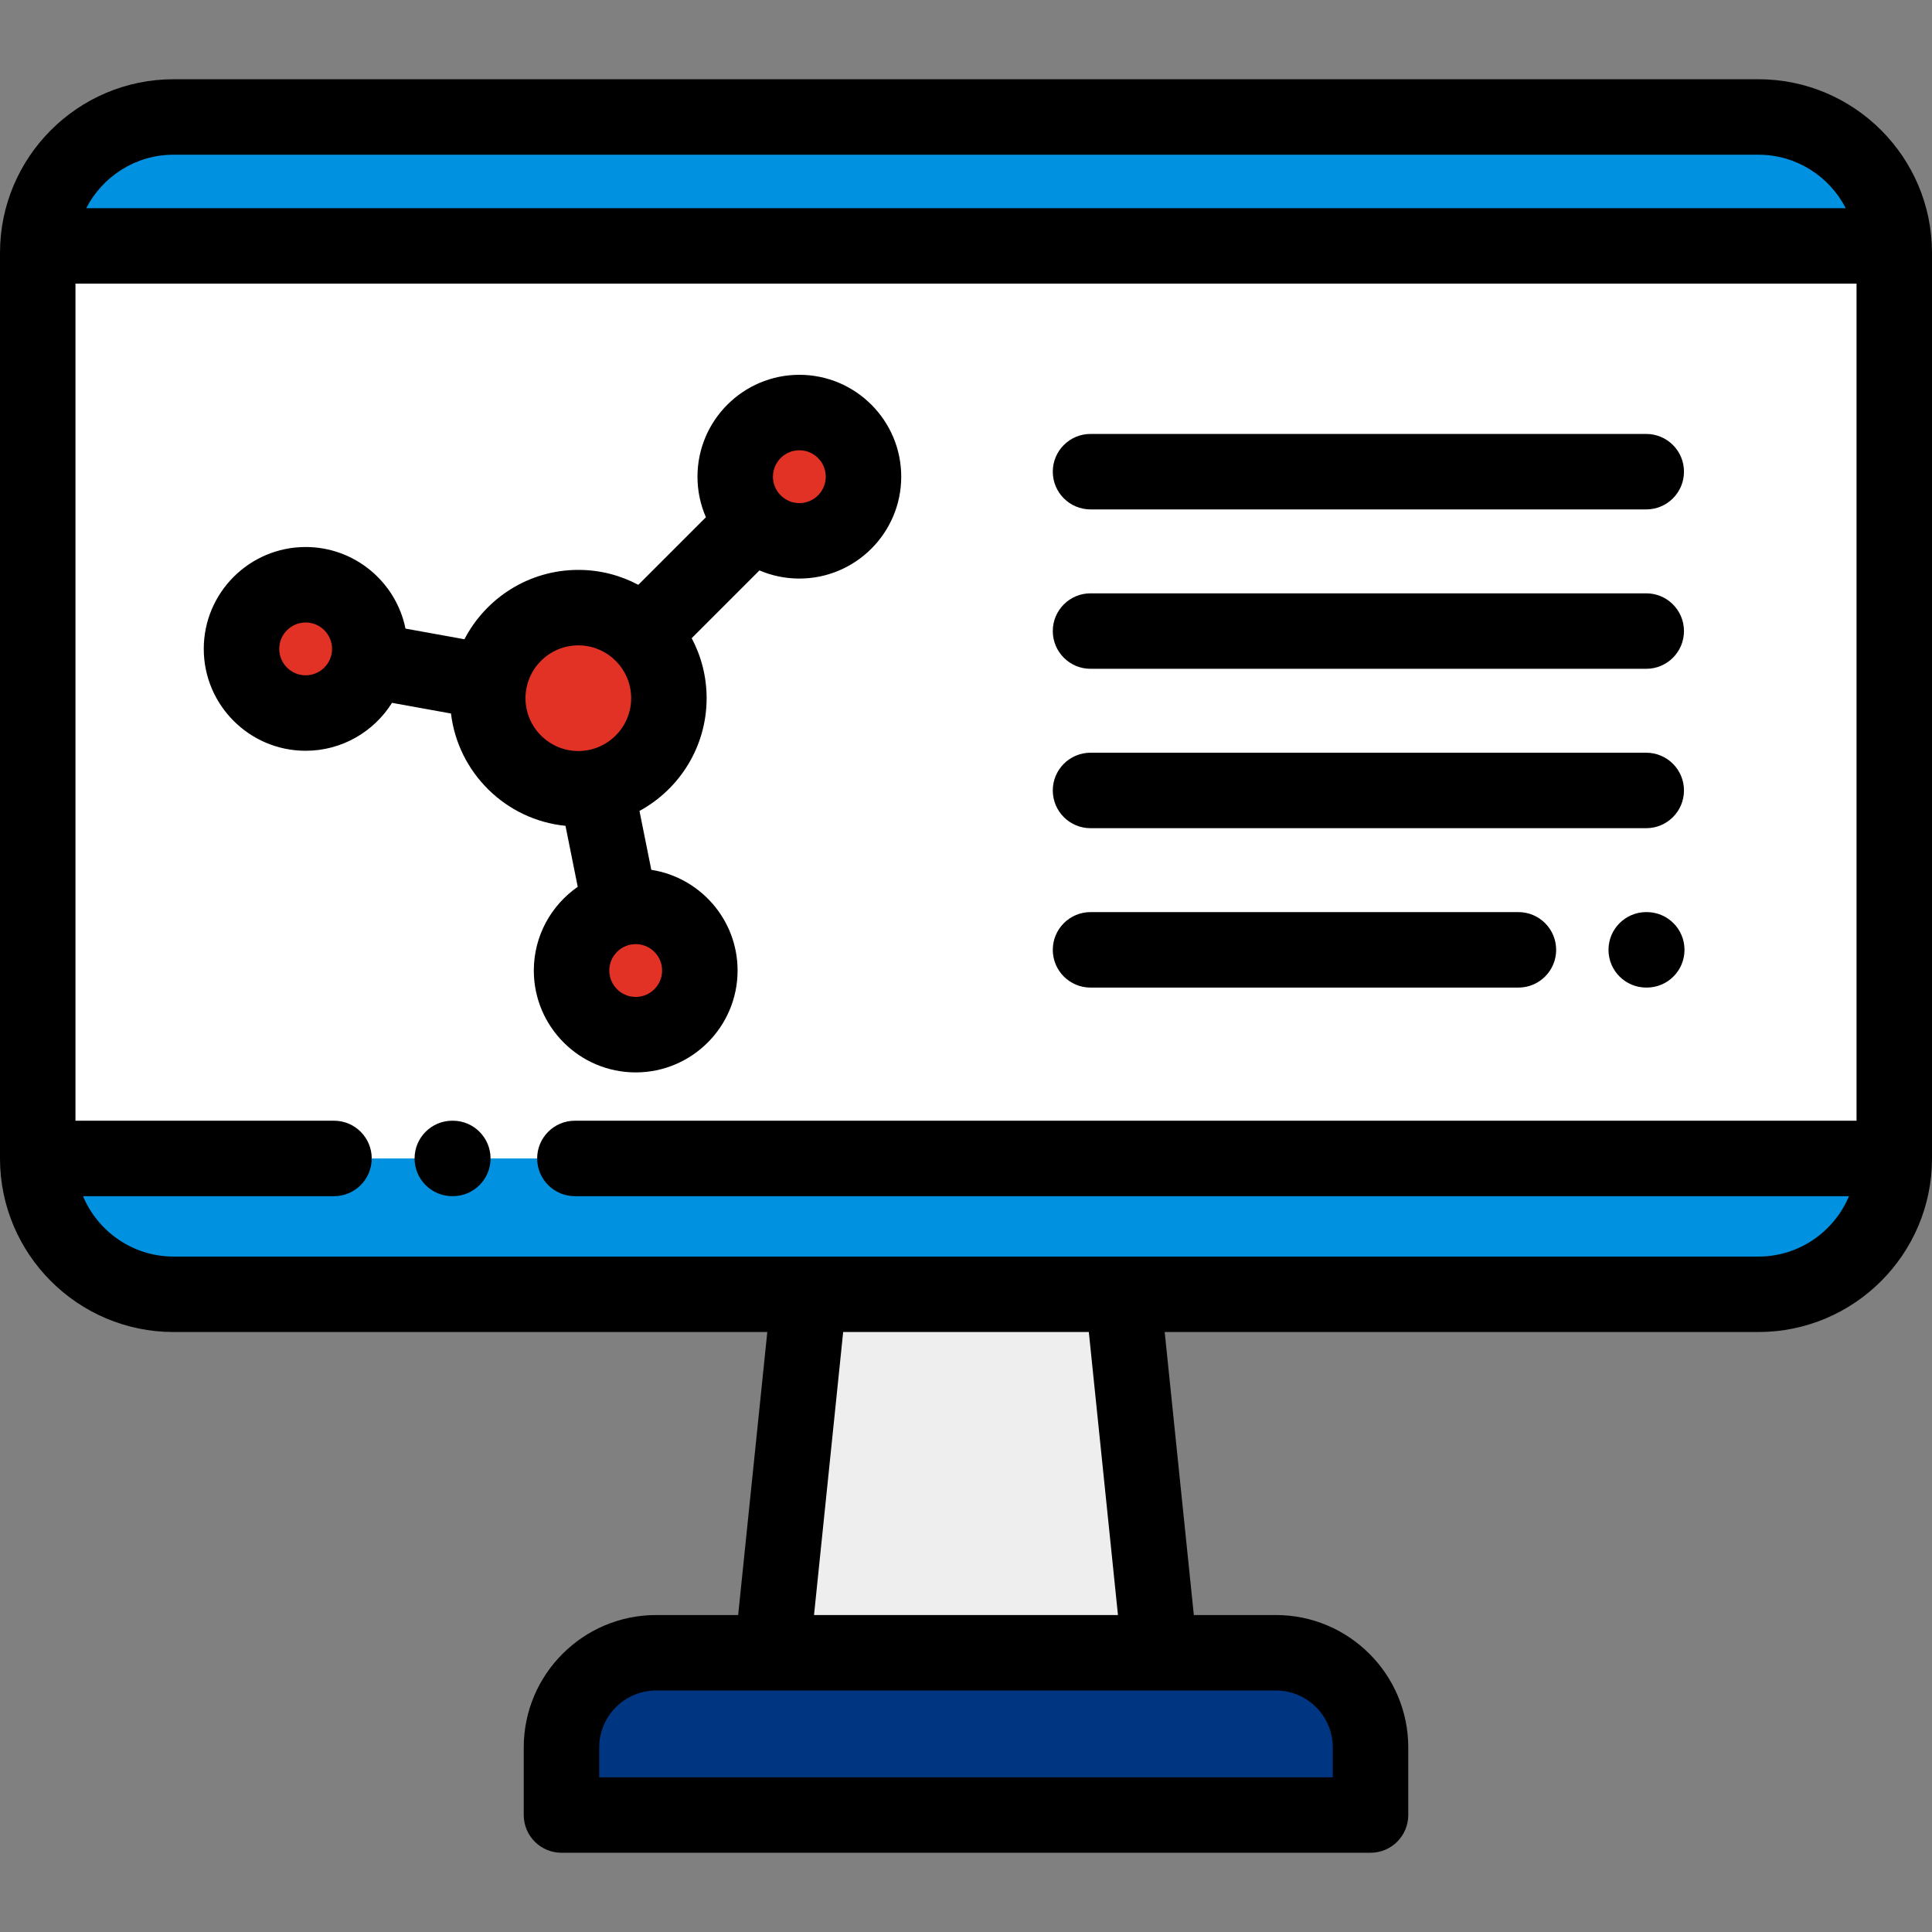 <?xml version="1.0" encoding="iso-8859-1"?>
<!-- Generator: Adobe Illustrator 19.0.0, SVG Export Plug-In . SVG Version: 6.00 Build 0)  -->
<svg version="1.1" id="Layer_1" xmlns="http://www.w3.org/2000/svg" xmlns:xlink="http://www.w3.org/1999/xlink" x="0px" y="0px"
	 viewBox="0 0 512 512" style="enable-background:new 0 0 512 512;" xml:space="preserve">
<rect x="0" y="0" width="512" height="512" fill="#808080" stroke="none"/>
<path style="fill:#EFEEEE;" d="M297.572,343l9.783,95H204.642l9.783-95H297.572z"/>
<path style="fill:#003582;" d="M363.202,463.076V481H148.796v-17.924c0-13.849,11.227-25.076,25.076-25.076h164.253
	C351.975,438,363.202,449.227,363.202,463.076z"/>
<path style="fill:#0092E0;" d="M466,343H46c-19.882,0-36-16.118-36-36V67c0-19.882,16.118-36,36-36h420c19.882,0,36,16.118,36,36
	v240C502,326.882,485.882,343,466,343z"/>
<rect x="10" y="65.17" style="fill:#FFFFFF;" width="492" height="241.83"/>
<path d="M120,317h-0.131c-5.523,0-10-4.477-10-10s4.477-10,10-10H120c5.523,0,10,4.477,10,10S125.523,317,120,317z"/>
<path d="M466,21H46C20.636,21,0,41.636,0,67v240c0,25.364,20.636,46,46,46h157.343l-7.723,75h-21.747
	c-19.341,0-35.076,15.735-35.076,35.076V481c0,5.523,4.477,10,10,10h214.406c5.523,0,10-4.477,10-10v-17.924
	c0-19.341-15.735-35.076-35.076-35.076h-21.748l-7.724-75H466c25.364,0,46-20.636,46-46V67C512,41.636,491.364,21,466,21z M46,41
	h420c10.076,0,18.826,5.766,23.14,14.168H22.86C27.174,46.766,35.924,41,46,41z M353.202,463.076V471H158.796v-7.924
	c0-8.313,6.763-15.076,15.076-15.076h30.771h102.712h30.771C346.438,448,353.202,454.763,353.202,463.076z M296.272,428h-80.547
	l7.723-75h65.101L296.272,428z M466,333H297.572h-83.146H46c-10.794,0-20.071-6.614-23.997-16h66.509c5.523,0,10-4.477,10-10
	s-4.477-10-10-10H20V75.168h472V297H152.352c-5.523,0-10,4.477-10,10s4.477,10,10,10h337.646C486.071,326.386,476.794,333,466,333z"
	/>
<g>
	<circle style="fill:#E23225;" cx="81" cy="171.96" r="17"/>
	<circle style="fill:#E23225;" cx="168.47" cy="257.2" r="17"/>
	<circle style="fill:#E23225;" cx="211.84" cy="126.33" r="17"/>
	<circle style="fill:#E23225;" cx="153.26" cy="185.03" r="24"/>
</g>
<path d="M211.838,99.327c-14.888,0-27,12.112-27,27c0,3.818,0.801,7.451,2.237,10.747l-17.912,17.912
	c-4.748-2.523-10.158-3.959-15.899-3.959c-13.118,0-24.517,7.473-30.185,18.381l-15.619-2.823
	c-2.5-12.32-13.414-21.622-26.461-21.622c-14.888,0-27,12.112-27,27s12.112,27,27,27c9.639,0,18.109-5.081,22.887-12.701
	l15.629,2.825c1.881,15.726,14.53,28.189,30.345,29.769l3.246,16.158c-7.026,4.88-11.639,13.003-11.639,22.186
	c0,14.888,12.112,27,27,27s27-12.112,27-27c0-13.482-9.933-24.687-22.865-26.683l-3.135-15.606
	c10.592-5.766,17.796-17,17.796-29.884c0-5.741-1.436-11.151-3.959-15.899l17.96-17.96c3.249,1.388,6.822,2.158,10.572,2.158
	c14.888,0,27-12.112,27-27S226.726,99.327,211.838,99.327z M81,178.964c-3.86,0-7-3.14-7-7s3.14-7,7-7s7,3.14,7,7
	S84.86,178.964,81,178.964z M139.265,185.028c0-7.72,6.28-14,14-14s14,6.28,14,14s-6.28,14-14,14S139.265,192.748,139.265,185.028z
	 M168.468,264.201c-3.86,0-7-3.14-7-7s3.14-7,7-7s7,3.14,7,7C175.468,261.061,172.328,264.201,168.468,264.201z M211.838,133.327
	c-3.86,0-7-3.14-7-7s3.14-7,7-7s7,3.14,7,7S215.698,133.327,211.838,133.327z"/>
<path d="M436.27,135H289c-5.523,0-10-4.477-10-10s4.477-10,10-10h147.27c5.523,0,10,4.477,10,10
	C446.27,130.523,441.792,135,436.27,135z"/>
<path d="M436.27,177.239H289c-5.523,0-10-4.477-10-10s4.477-10,10-10h147.27c5.523,0,10,4.477,10,10S441.792,177.239,436.27,177.239
	z"/>
<path d="M436.27,219.478H289c-5.523,0-10-4.477-10-10s4.477-10,10-10h147.27c5.523,0,10,4.477,10,10S441.792,219.478,436.27,219.478
	z"/>
<path d="M436.408,261.717h-0.138c-5.523,0-10-4.477-10-10s4.477-10,10-10h0.138c5.523,0,10,4.477,10,10
	C446.408,257.24,441.931,261.717,436.408,261.717z"/>
<path d="M402.397,261.718H289c-5.523,0-10-4.477-10-10s4.477-10,10-10h113.397c5.523,0,10,4.477,10,10
	C412.397,257.241,407.92,261.718,402.397,261.718z"/>
<g>
</g>
<g>
</g>
<g>
</g>
<g>
</g>
<g>
</g>
<g>
</g>
<g>
</g>
<g>
</g>
<g>
</g>
<g>
</g>
<g>
</g>
<g>
</g>
<g>
</g>
<g>
</g>
<g>
</g>
</svg>
